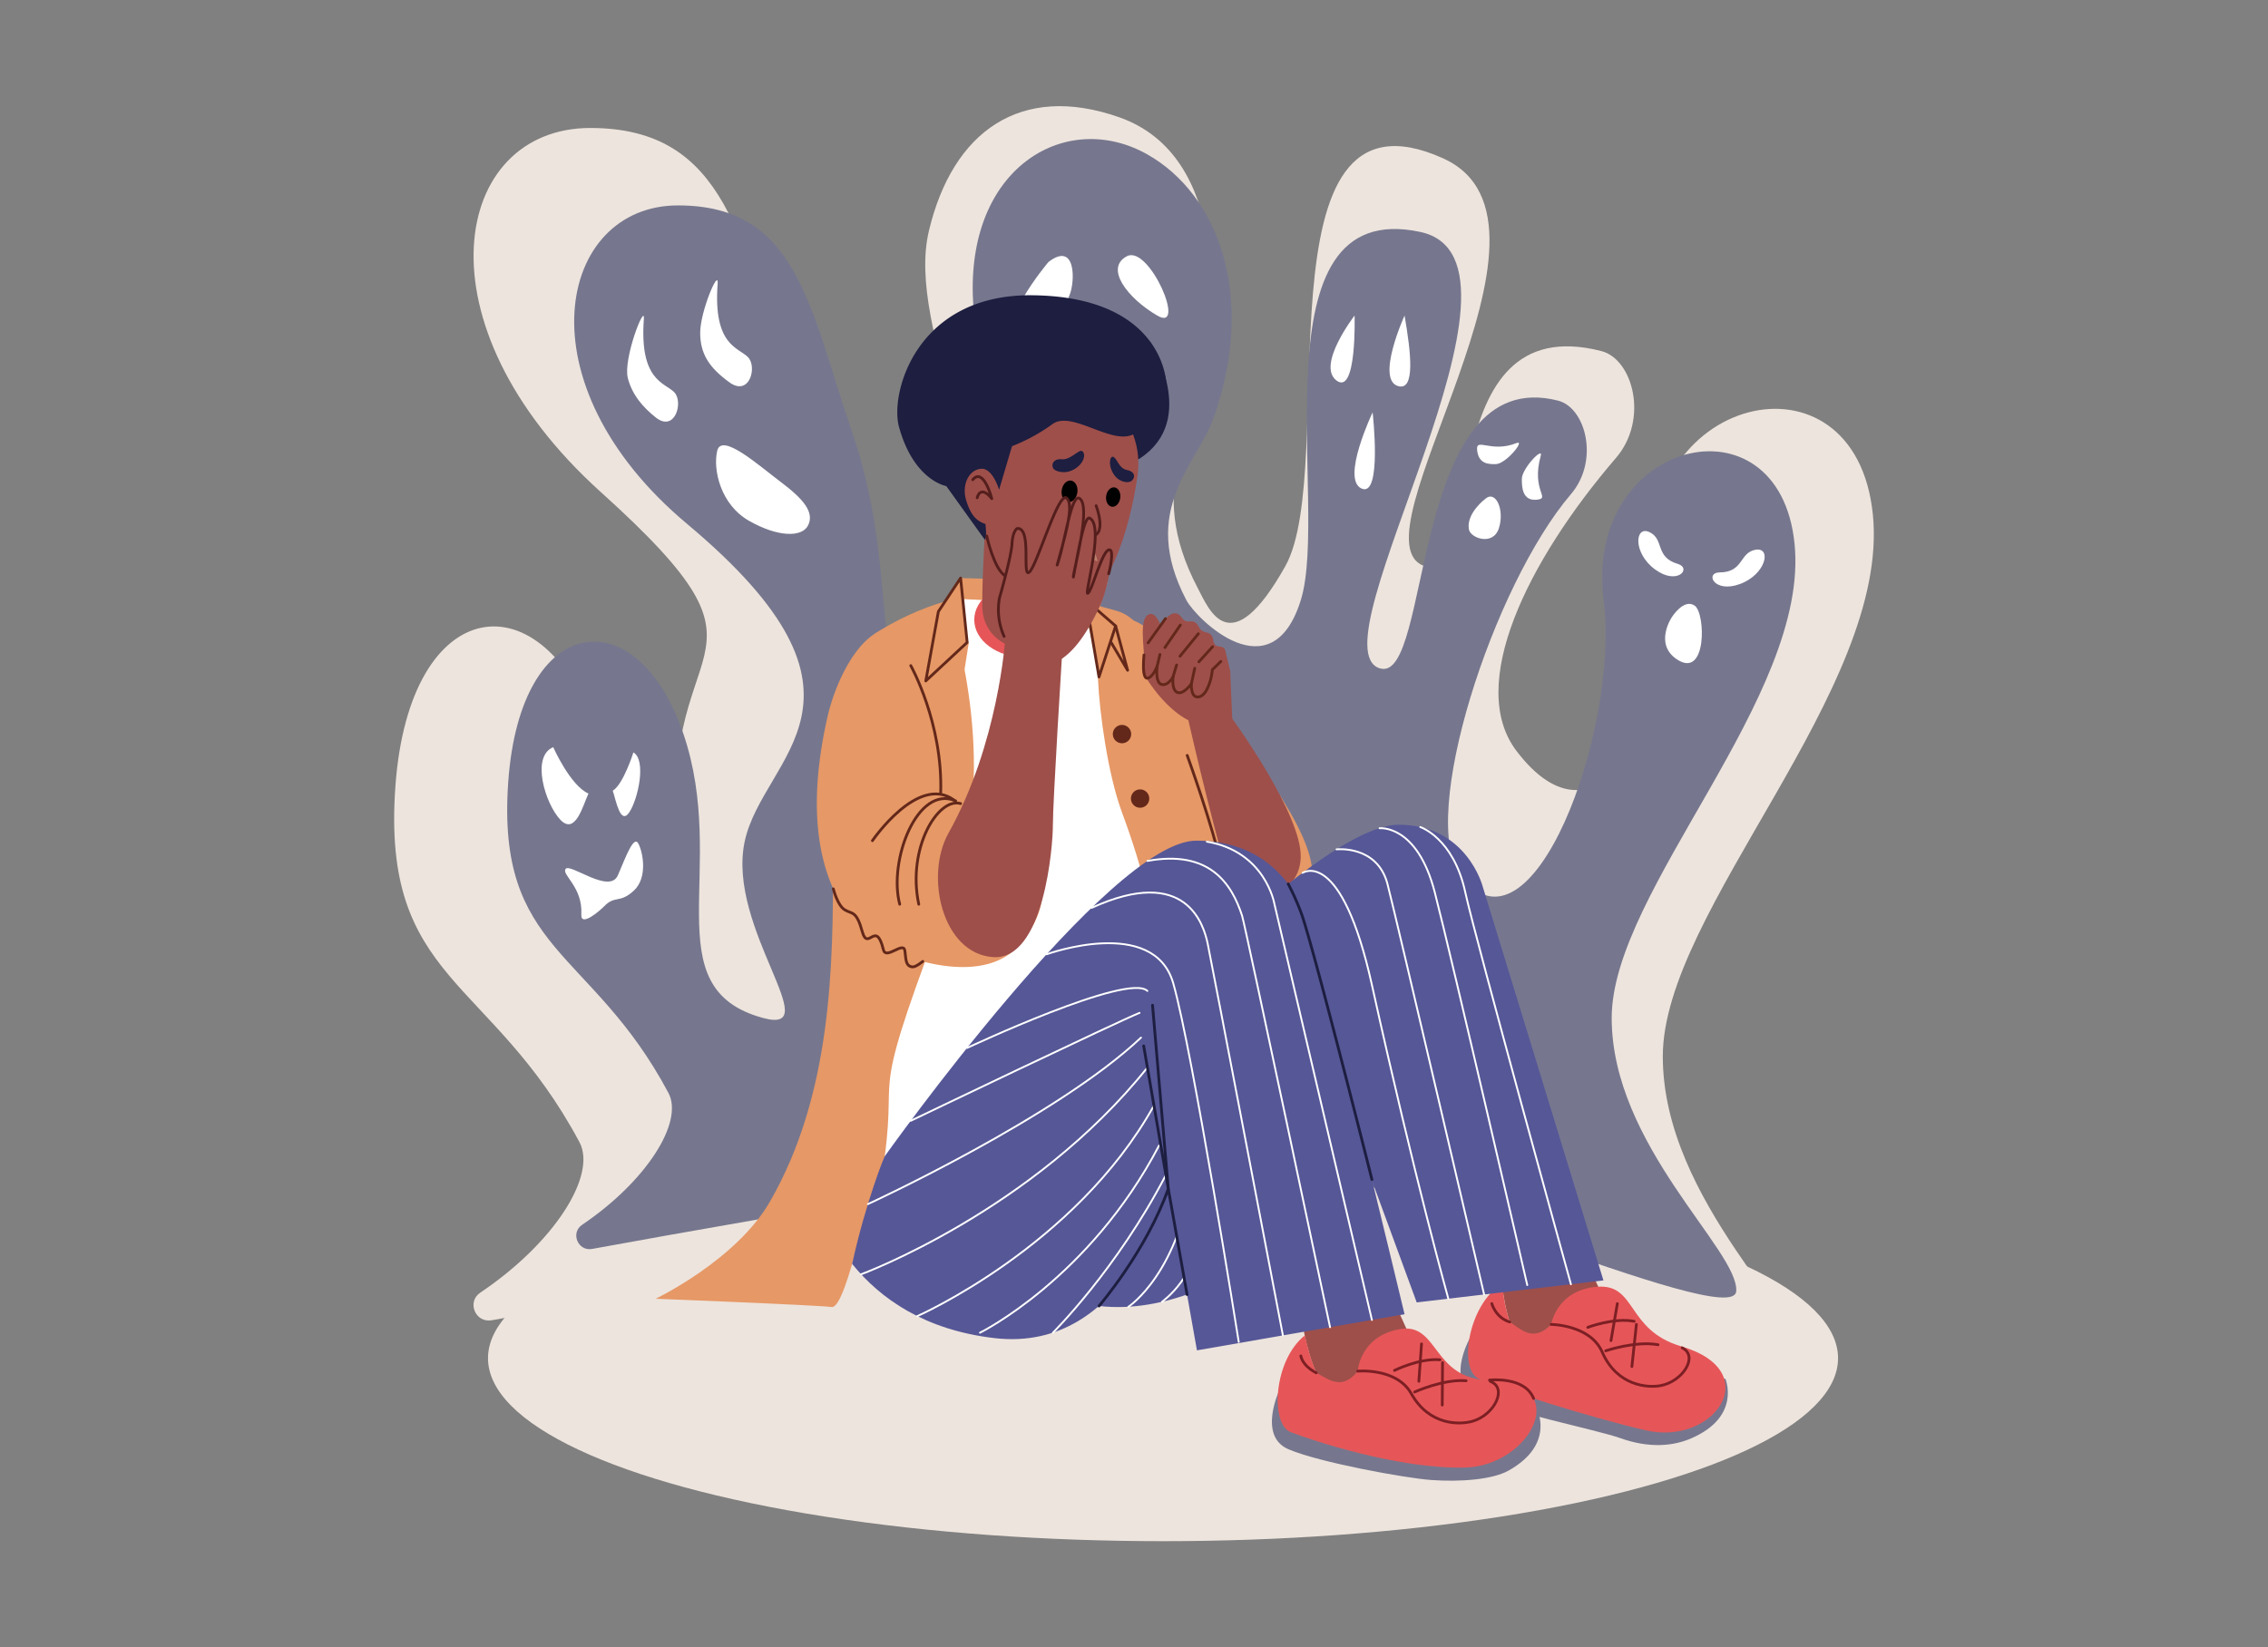 <svg id="Layer_1" data-name="Layer 1" xmlns="http://www.w3.org/2000/svg" viewBox="0 0 1459.13 1060.09"><rect x="0" y="0" width="1459.13" height="1060.09" fill="#808080" stroke="none"/><defs><style>.cls-1{fill:#ede4dd;}.cls-2{fill:#76778e;}.cls-3{fill:#fff;}.cls-4{fill:#e69866;}.cls-11,.cls-12,.cls-16,.cls-5,.cls-9{fill:none;stroke-linecap:round;stroke-linejoin:round;}.cls-5{stroke:#63281a;}.cls-12,.cls-16,.cls-5,.cls-9{stroke-width:1.79px;}.cls-6{fill:#63281a;}.cls-14,.cls-7{fill:#9e4f4a;}.cls-8{fill:#e65658;}.cls-9{stroke:#7c1f24;}.cls-10{fill:#565797;}.cls-11{stroke:#fff;stroke-width:1.19px;}.cls-12{stroke:#1d1e40;}.cls-13{fill:#1d1e40;}.cls-14{opacity:0.67;isolation:isolate;}.cls-15{fill:#010101;}.cls-16{stroke:#541e1c;}.cls-17{fill:#bc826c;}</style></defs><g id="Layer_9" data-name="Layer 9"><ellipse class="cls-1" cx="748.24" cy="874.06" rx="434.28" ry="117.76"/></g><g id="Layer_17" data-name="Layer 17"><path class="cls-1" d="M316.34,849.64c-10.49,1.9-16.19-11.84-7.35-17.77,47.6-32,75.22-75.49,63.78-96.91C315.71,628.28,245.31,631.68,254.38,506s95.28-134.62,129.31-35.4-7.16,147.54,34.9,199.91c24.8,30.89,32.59-13.55,18.89-118.22-19.69-150.41,78.38-119.09-51-235.67C266.19,208.09,291.27,82.36,379.76,82.36s97.05,74.38,128.76,167,15.38,160.35,43.31,227.41,108.13,164,100.45-1.2-69.83-263.34-54.64-327.1,58.88-95.33,122.42-73c71,24.92,61.55,126.6,55.71,162.81s-40.25,73.71-5.12,140.32c7.19,13.6,20.7,49,56.21-14.13S805.08,46.32,928.35,101.86c91.88,41.39-61.85,246.37-11.57,262.54,39.16,12.61,2.63-166.8,113.45-138.48,20.4,5.21,30.64,44.05,9.44,68.74-57.54,67-96,146.34-64.11,188.49,52,68.71,100.41-14.12,88.21-111-14.8-117.58,129.81-153.26,141.15-41S1069.77,586,1069.77,679.8s94.31,171.14,92.06,200.92S883.61,785.35,792,780.86C724.36,777.53,453.31,824.75,316.34,849.64Z"/><g id="Layer_12" data-name="Layer 12"><path class="cls-2" d="M380.94,803.74c-9.13,1.67-14.09-10.36-6.4-15.56,41.43-28,65.47-66.08,55.51-84.82C380.39,610,319.1,613,327,502.94s82.94-117.82,112.57-31S419.84,635.8,490.86,655.09c41.69,11.33-23.56-58-11.78-113.46s98.1-91.35-37-204.44c-108.41-90.75-82.92-205-5.89-205s84.48,65.09,112.1,146.12,13.39,140.34,37.69,199.05,94.13,143.56,87.44-1.05-45.87-229-47.56-286.3c-2.47-84,61.32-119.5,112.37-90.6,45.21,25.59,70.32,90.6,42.7,169.2-10.64,30.28-48.29,59.27-17.7,117.56,6.25,11.91,54.89,60.47,73.66,0,18.85-60.7-31.92-260.28,76.87-236.91,85.84,18.45-69.93,266.65-26.17,280.81,34.09,11,18.39-197,114.87-172.22,17.75,4.57,26.67,38.56,8.21,60.17-50.09,58.65-98.74,208.47-71,245.36,45.24,60.14,102.59-92.75,92-177.51-12.89-102.9,113-134.15,122.87-35.9s-117.65,223-117.65,305.14S1118.93,804.9,1117,831,874.78,747.49,795,743.56C736.13,740.63,500.18,782,380.94,803.74Z"/><path class="cls-3" d="M461.42,290.12c-2.84,12,2.06,34.57,20.52,45.07s34,10.78,37.95,2.9c4.2-8.42-3.08-17-17.44-27.8S464.27,278.13,461.42,290.12Z"/><path class="cls-3" d="M403.89,243.16c2.73,11,10,19.15,17.91,25.43,12.54,10,18.09-10.08,11.93-16.23s-22.47-7.46-19.49-47.19C415,194.73,400.85,230.77,403.89,243.16Z"/><path class="cls-3" d="M450.47,214.15c0,13.63,5.84,22.48,18.79,31.89S487.35,236,481.18,229.8s-22.46-7.46-19.48-47.18C462.48,172.17,450.47,200.5,450.47,214.15Z"/><path class="cls-3" d="M355.92,480.85s11,24.8,22.67,29.82c-3.62,7.82-8.45,27.07-18.12,16.84S341.44,486.82,355.92,480.85Z"/><path class="cls-3" d="M407.5,484.2s-6.41,20.49-13.27,24.65c2.12,6.47,4.94,22.37,10.61,13.92S416,489.15,407.5,484.2Z"/><path class="cls-3" d="M363.94,559.13c3-3.72,28.27,16.55,33.58,4.14,5.43-12.66,10.3-26,13.24-20.27s6.06,21.92-3.09,30.26-12,2.72-19,10c-2.6,2.66-15.16,13.68-14.66,5.23C375,570.66,361,562.84,363.94,559.13Z"/><path class="cls-3" d="M903.63,203.07s-19,41.82-3.78,45.49C910.4,251.1,907.88,227.52,903.63,203.07Z"/><path class="cls-3" d="M871.48,203.07s-24.74,32-11.61,41.82S871.48,203.07,871.48,203.07Z"/><path class="cls-3" d="M883.08,265.39s-20.5,43-7.11,49S883.08,265.39,883.08,265.39Z"/><path class="cls-3" d="M950.36,290.12c-1.24-9.24,8.54,1.7,25.32-5,5.94-2.37-6.75,13.52-13.42,13.57C957.82,298.73,951.52,298.73,950.36,290.12Z"/><path class="cls-3" d="M988.69,321.58c9.27-.94-3.75-5.47,2.55-28.27,1.69-6.16-12,8.06-12.14,14.72C979,313.4,979.42,322.53,988.69,321.58Z"/><path class="cls-3" d="M955.74,320.9S943.3,330.1,945,340.58c.93,5.77,15.58,11,19.33-.67S962.37,315.35,955.74,320.9Z"/><path class="cls-3" d="M1129.44,353.78c-10.45,1.81-7.62,14.48-23,14.59-9.78.07-3.83,13.68,13,7.46S1139.87,352,1129.44,353.78Z"/><path class="cls-3" d="M1061.31,342.49c9.53,4.62,3.31,16,18,20.37,9.4,2.77-.1,14.21-14.55,3.57S1051.77,337.86,1061.31,342.49Z"/><path class="cls-3" d="M1075.61,397.16s-11.58,17,3,27c19.6,13.42,18.77-29.31,11.75-34.34S1075.61,397.16,1075.61,397.16Z"/><path class="cls-3" d="M725,164.89c-14.42,7.57.14,26.84,19.51,38.18S739.41,157.32,725,164.89Z"/><path class="cls-3" d="M674.49,168.65s-37.38,44.33-17.57,51,27.42-20.82,31.14-29.64S692.31,154.86,674.49,168.65Z"/></g></g><g id="Layer_4" data-name="Layer 4"><path class="cls-4" d="M717.55,392.84c-31.28-8.36-85-26.94-150.82,12.47-66.22,39.68,7.77,230.49-71.4,368-21.7,37.7-73.52,62.49-73.52,62.49s102.93,4,113.22,5.32,24.83-84.35,36.38-100.11S763.06,650.7,763.06,650.7s5.32-141-8.26-186.57C745.66,433.58,741.67,399.29,717.55,392.84Z"/><path class="cls-3" d="M611.64,394.75s32.28,96.36,1.92,175.29c-56.32,146.47-36,111.53-44.37,174.08-14.52,108.45,146.27-40.76,146.27-40.76s63.32-27.14,6.38-180.52c-9.3-25-14.52-65.49-15.37-84.65-.78-17.31-6.55-32.94-7.87-46.38C609.19,358.41,611.64,394.75,611.64,394.75Z"/><polygon class="cls-4" points="712.54 374.61 618.01 372 618.01 385.44 707.71 390.15 712.54 374.61"/><polygon class="cls-4" points="618.01 372 603.71 393.54 595.61 438.2 622.23 413.43 618.01 372"/><polygon class="cls-4" points="620.2 433.02 623.35 413.13 612.66 423.07 620.2 433.02"/><polygon class="cls-5" points="698.59 386.16 707.04 435.65 717.75 402.86 698.59 386.16"/><polyline class="cls-5" points="717.75 402.86 725.46 431.36 714.98 413.66"/><circle class="cls-6" cx="721.84" cy="472.42" r="5.91"/><circle class="cls-6" cx="733.49" cy="513.91" r="5.91"/><g id="Layer_15" data-name="Layer 15"><path class="cls-7" d="M965.25,800.83s-2.57,58,21.89,74.12c32.54,21.38,53.38-20.75,53.38-20.75l-30.63-65.39Z"/><path class="cls-2" d="M946.9,858.86s-17.38,28.46,1.6,38.95,78.84,22.27,93.81,27.65c19.56,7,34.9,4.88,45.74.18,32.34-14,22-38.32,22-38.32L1026,878.88Z"/><path class="cls-8" d="M997.94,852.32s3.45-22,29.35-24.22S1046,856,1081.72,866.46c54.57,16,21.28,64.27-23,54-35-8.12-94.16-26.64-107.66-33.37-12.7-6.35-6.66-46.93,15.18-61.06,2,15.21,2.8,16.79,5,24.7C978.21,855.11,986.41,864.32,997.94,852.32Z"/><path class="cls-9" d="M997.94,852.32s25.14.15,32.83,17.79c9.57,21.92,29.38,23.14,37.59,21.6,14.48-2.73,24.55-19.12,13.85-24.33"/><path class="cls-9" d="M1033.06,869.31s19.31-6.58,33.64-3.91"/><line class="cls-9" x1="1052.78" y1="852.32" x2="1049.89" y2="879.43"/><path class="cls-9" d="M1021.52,854.2s16.81-6.39,29.81-3.9"/><line class="cls-9" x1="1040.53" y1="838.93" x2="1036.43" y2="862.73"/><path class="cls-9" d="M959.76,838.93s2.39,9,11.5,11.82"/><g id="Layer_16" data-name="Layer 16"><path class="cls-7" d="M835.85,834.41s3.21,58,29.16,71.56C899.51,924,916.07,880,916.07,880l-29.92-66.28Z"/><g id="Layer_13" data-name="Layer 13"><path class="cls-2" d="M823.36,894s-14.46,30,5.46,38.6,75.71,18.68,91.79,19.83c19,1.37,39.53-.25,49.84-6,30.79-17.16,18.07-40.31,18.07-40.31l-84.5-.06Z"/><path class="cls-8" d="M873.5,882.39s1.24-22.26,26.81-27,20.77,32.26,58,32.78c54.17.74,27.12,55.27-15.88,56.27s-97.92-17.39-112-22.77c-13.26-5-11.3-46,9-62.26,3.49,14.93,4.46,16.43,7.41,24.07C854.13,887.13,863.2,895.48,873.5,882.39Z"/><path class="cls-9" d="M873.5,882.39s25-2.34,34.44,14.44c11.69,20.88,31.53,20.11,39.54,17.76,14.14-4.15,22.52-21.46,11.36-25.58"/><path class="cls-9" d="M910.13,895.79s18.57-8.45,33.09-7.22"/><line class="cls-9" x1="928.07" y1="876.94" x2="927.88" y2="904.21"/><path class="cls-9" d="M897.15,881.92s16.09-8,29.27-6.84"/><line class="cls-9" x1="914.54" y1="864.84" x2="912.83" y2="888.92"/><path class="cls-9" d="M836.91,872.59s.66,6.07,9.88,10.89"/><path class="cls-9" d="M958.27,888.15S981,885.54,986.65,900"/></g><g id="Layer_6" data-name="Layer 6"><path class="cls-4" d="M734.7,455.66S744.62,575.37,779.1,603s50.25-4.25,63.18-31-40.14-88.64-56.16-114.6c-19.69-31.9-52.06-60.8-61.13-58.53S734.7,455.66,734.7,455.66Z"/><polygon class="cls-5" points="618.01 372 603.71 393.54 595.61 438.2 622.23 413.43 618.01 372"/><path class="cls-5" d="M763.8,486.14s17,46.75,22.23,72.73"/><g id="Layer_18" data-name="Layer 18"><path class="cls-7" d="M791.54,434.05l1.23,28.43s45,61.65,44.06,89.38-36.89,31.46-44.13,17.33-28.17-105.73-28.17-105.73-13.54-5.79-27.09-27.12c-2.32-25-4.33-39,2.07-41.12,8-2.69,13,29.3,13,29.3Z"/><g id="Layer_3" data-name="Layer 3"><path class="cls-10" d="M687.67,705s156-174.19,212.2-174.25c43.71,0,54,39.64,54,39.64L1031.58,824,911.45,838.16l-31.76-86.48S792.41,850.33,707,840.45c-114.2-13.21-66.87-112.63-66.87-112.63Z"/><path class="cls-11" d="M725.93,841s33.71-21.94,41.65-89.51"/><path class="cls-11" d="M747.56,837.78s25.27-17.71,22.68-48.63"/><path class="cls-10" d="M569.19,744.12S713.47,541.06,769.64,541c43.7,0,59.86,28.14,66.29,38.58s67.7,266.2,67.7,266.2L770.06,869,751.61,765s-26.29,106-111.65,96.15c-44.93-5.2-73.54-25.29-91.73-47.77C557.35,772,569.19,744.12,569.19,744.12Z"/><path class="cls-12" d="M828.77,568.83a159,159,0,0,1,9,20.5c9.45,28.61,44.86,169.73,44.86,169.73"/><path class="cls-12" d="M707.06,840.46s30.32-35.25,44.56-75.43l12.08,68.06"/><path class="cls-11" d="M838,561.73s24.91-17,44.65,72.23c27.6,124.76,49.14,201.81,49.14,201.81"/><path class="cls-11" d="M859.87,546.6s26.12-2.94,32.76,22.23c5,19,62.18,264.23,62.18,264.23"/><path class="cls-11" d="M887.54,533s24.19-2.72,35.53,41.24C934,616.49,982.57,827,982.57,827"/><path class="cls-11" d="M913.72,532.22s21.34,6.94,28.94,41.87c6.34,29.14,68,252.39,68,252.39"/><path class="cls-11" d="M882.63,849.44l-62.8-268S814.1,548,776.44,541.64"/><path class="cls-11" d="M855.7,854.12s-54.59-258.65-56.59-264.79c-6.64-20.5-20.83-42.65-60.92-35.28"/><path class="cls-11" d="M825.36,859.4s-46.08-241.33-48.43-252.31c-2.46-11.46-13.41-50.89-74.7-22.81"/><path class="cls-11" d="M673.38,614.11s69-25,81.46,18.74,42.1,230.73,42.1,230.73"/><path class="cls-11" d="M677.38,857.66S718.43,817,750,756.29"/><path class="cls-11" d="M630.46,857.66S700.76,823,745.65,737.27"/><path class="cls-11" d="M590.09,847S692,802.2,742.4,711.44"/><path class="cls-11" d="M554,820.07S664.37,779.42,738.19,687"/><path class="cls-11" d="M558.38,774.89S679.91,719,734.06,667.75"/><path class="cls-11" d="M585.94,721.27s134.32-64.4,147.19-69.44"/><path class="cls-11" d="M622.18,674.39s103.75-48.71,116-36.68"/><polyline class="cls-12" points="741.49 646.92 751.62 765.02 735.8 673.11"/><g id="Layer_5" data-name="Layer 5"><path class="cls-4" d="M656.76,607a38.25,38.25,0,0,1-10.54,9,44.13,44.13,0,0,1-10.36,4.28c-29.68,8.16-70-10.18-77.48-17.11a95.29,95.29,0,0,1-21.14-28.71c-13.87-28.81-15.27-66.71-5-112.57,6.12-27.45,26.13-66.63,51.61-56.52,9.86,23,17.23,103.58,17.23,103.58S707.85,544.52,656.76,607Z"/><path class="cls-5" d="M585.94,428.34s20.81,37.06,19.25,82.33"/><path class="cls-5" d="M561.28,541s29.17-42.83,52.28-26.27"/><path class="cls-5" d="M578.84,581.91c-7.39-27.91,11.25-77.22,36-66.51"/><path class="cls-5" d="M591.09,581.91c-7.65-36.06,12.39-69,26.92-64.78"/><path class="cls-5" d="M536.12,572s2.64,10.68,7.39,13.54,7.44.26,11.26,14.06c3.61,13,8.82-8.23,13.58,11.64,1.58,6.58,12.62-5.34,13.72.23.84,4.23,0,10.84,5.34,10.75,2,0,6.24-3.51,6.24-3.51"/><g id="Layer_14" data-name="Layer 14"><ellipse class="cls-8" cx="659.62" cy="398.84" rx="32.82" ry="24.23"/><g id="Layer_7" data-name="Layer 7"><path class="cls-13" d="M739.84,219.66s31.91,50.21-6.55,75.41C721,303.11,726,257.2,726,257.2Z"/><path class="cls-7" d="M634,337.19s-2.07,29.73-2.08,52.63c0,15.53,11.36,27.8,29.8,27.91,22.23.12,23.62-20.49,23.62-20.49l1.92-14.62Z"/><path class="cls-14" d="M633,337.19s-1.93,67.49,35.78,68.12c14.23.24,22.44-28.07,22.44-28.07l1.92-14.62Z"/><path class="cls-7" d="M669.49,245.94c35.67-7.2,67.39,23.94,62.37,60-4.73,33.94-19.68,85.86-46.86,85.17-11.86-.29-47.5-12.16-51.11-52.84-12.79-1.82-15.12-19.44-17.28-34.12C616,299.81,642.29,251.44,669.49,245.94Z"/><ellipse class="cls-15" cx="688.05" cy="316.15" rx="6.98" ry="5.09" transform="translate(285.07 957.23) rotate(-82.52)"/><ellipse class="cls-15" cx="716.13" cy="319.84" rx="6.28" ry="4.58" transform="translate(305.84 988.27) rotate(-82.52)"/><path class="cls-16" d="M705.2,325.45s9.56,25-8.71,18.33"/><path class="cls-13" d="M677.87,301.8c1.71,1.91,9,4,15.36-1.27s4.35-11.17,1.76-10.33-7.07,5.84-11.94,5.36C677,295,676.15,299.89,677.87,301.8Z"/><path class="cls-13" d="M727.69,309.69c-2.28,1.39-8.23.63-11.58-5.12-3.55-6.09-1.81-12,.52-10.37s3.39,7.27,8.38,8.27C731.27,303.7,730,308.31,727.69,309.69Z"/><path class="cls-13" d="M621.62,322.06c-3.06-9.87,1.57-19.82,9.66-20.39,7.41-.53,11.49,13.52,11.49,13.52l8.32-28.07A114.84,114.84,0,0,0,677,273c12.37-9.19,37.85,13.46,51.94,6.59s23.76-21.09,20.87-37.26c-2.67-15-17.07-51.72-86.05-52.32-74.1-.63-91.4,62.84-85.38,84.74,9.53,34.61,30.42,38.06,30.42,38.06l24.58,34.27s1.84,1.86.61-9.88C628.46,335.37,624.68,331.92,621.62,322.06Z"/><path class="cls-17" d="M706.11,361.33s-10.44-5.58-27.17-1.45c4.51-6.67,10.89-11.46,18.47-9.48C705.3,352.46,706.11,361.33,706.11,361.33Z"/><path class="cls-16" d="M628.69,320.33s1.83-8.81,9.39.57c0,0-5.24-20.48-12.27-12.2"/><path class="cls-16" d="M634.81,344.93s4.68,21.61,12.09,25.75"/><g id="Layer_10" data-name="Layer 10"><path class="cls-7" d="M735.5,423.77l1.7-7.84,11.11-15.74s6.79-10.16,11.87-2.89c4.29,6.14,7.07-1.55,11.44,6.72,2.45,4.63,7.79,1,8.9,7.89s6.59,1.77,7.84,7,3.24,13.51,3.24,13.51-.61,23.19-6.12,25.93c-4.62,2.29-27.72-1.92-48.05-22C733.58,432.53,734.8,429.2,735.5,423.77Z"/><line class="cls-5" x1="759.39" y1="402.25" x2="749.45" y2="416.7"/><line class="cls-5" x1="770.97" y1="407.83" x2="759.15" y2="422.3"/><line class="cls-5" x1="771.31" y1="425.92" x2="780.12" y2="416.19"/><path class="cls-5" d="M736,421.49s-1.58,15.21,2.1,14.93,6.4-7.89,6.4-7.89-1.52,10.58,2.71,11.89,7.53-5,7.53-5-1.2,8.48,2.67,10.15,9.06-5.5,9.06-5.5-.43,7.79,3.37,8.39c3.06.48,5.78-2.1,7.85-7.57a35.35,35.35,0,0,0,2.26-9.87l5.48-5.34"/><line class="cls-5" x1="738.61" y1="413.7" x2="749.82" y2="398.08"/><line class="cls-5" x1="766.47" y1="440.04" x2="768.65" y2="430.06"/><line class="cls-5" x1="754.74" y1="435.39" x2="756.97" y2="427.95"/><line class="cls-5" x1="744.5" y1="428.53" x2="746.26" y2="421.19"/><g id="Layer_11" data-name="Layer 11"><path class="cls-7" d="M644.23,380a38.21,38.21,0,0,0-1.32,17.51c1.9,12.11,7.92,30.51,26.92,30.79,17.41.25,30.8-22.49,38.55-40.09,3.46-7.84,5.8-21.8,5.22-18.71s3.73-13.52.9-14.91c-4.65-2.27-11.67,27.11-14.46,27.85-2.1.56,10.94-43.8,1.25-48.36-3.66-1.72-7.79,24.49-10.45,37.93-.39-2.49,10.8-41.92,4.88-49.75s-10.1,27.57-15.31,42c4.88-17.89,11.29-38.93,6-43.16s-19.19,44.17-24,47.79,1.89-28.94-7.7-28.16C651.57,341,648.83,365.48,644.23,380Z"/><path class="cls-16" d="M713.32,368.87c-.59,3.1,3.72-13.52.89-14.91-4.64-2.27-11.67,27.11-14.45,27.85-2.11.56,10.93-43.8,1.24-48.36-3.66-1.72-7.79,24.49-10.44,37.93-.4-2.48,10.8-41.92,4.87-49.75s-10.09,27.58-15.3,42c4.87-17.89,11.29-38.93,6-43.16s-19.19,44.17-24,47.79,1.89-28.94-7.69-28.16c0,0-2.89,1.36-3.36,9.86s-8.1,35-8.1,35a42.27,42.27,0,0,0,3,24.57"/><path class="cls-7" d="M646.71,411.32s-4.33,67.35-36.45,124.74c-15.48,27.64-4.08,77.63,28.65,79.88s38.54-71.34,38.47-85.18,6.06-112.27,6.06-112.27S662.32,401.6,646.71,411.32Z"/></g></g></g></g></g></g></g></g></g></g></g></svg>